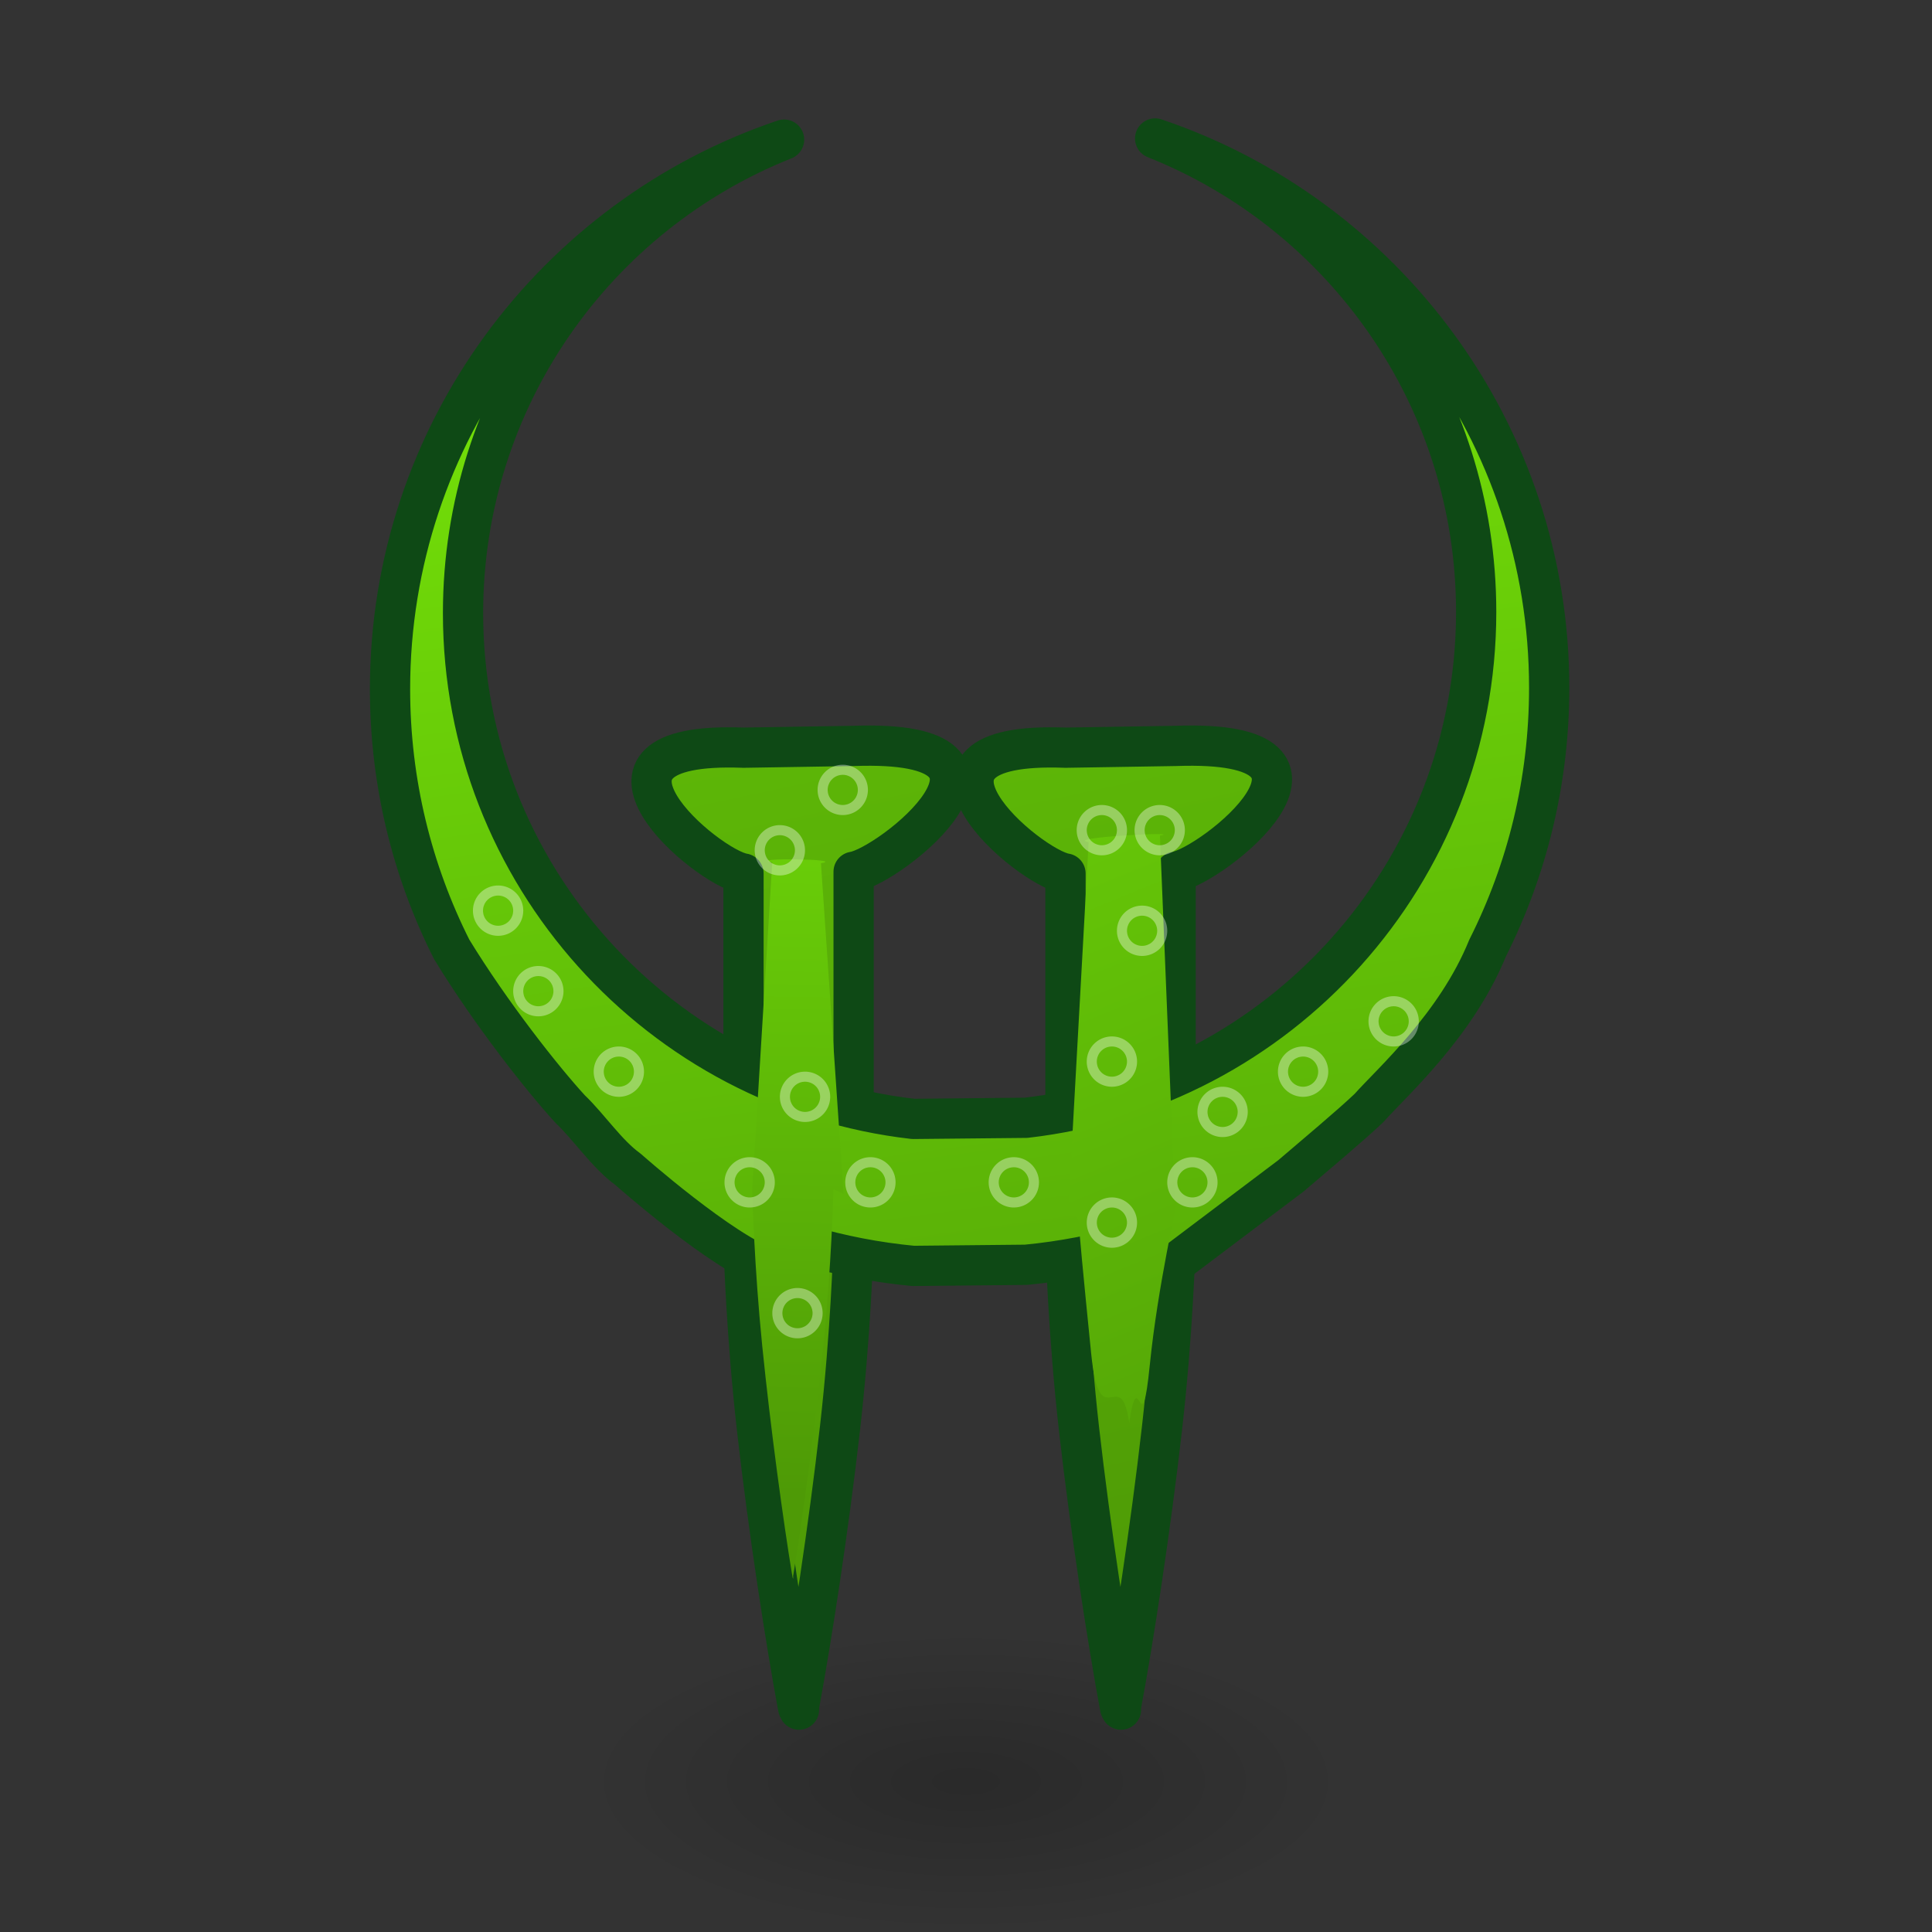 <?xml version="1.0" encoding="UTF-8" standalone="no"?>
<!-- Created with Inkscape (http://www.inkscape.org/) -->
<svg
   xmlns:dc="http://purl.org/dc/elements/1.1/"
   xmlns:cc="http://web.resource.org/cc/"
   xmlns:rdf="http://www.w3.org/1999/02/22-rdf-syntax-ns#"
   xmlns:svg="http://www.w3.org/2000/svg"
   xmlns="http://www.w3.org/2000/svg"
   xmlns:xlink="http://www.w3.org/1999/xlink"
   xmlns:sodipodi="http://sodipodi.sourceforge.net/DTD/sodipodi-0.dtd"
   xmlns:inkscape="http://www.inkscape.org/namespaces/inkscape"
   width="48px"
   height="48px"
   id="svg1305"
   sodipodi:version="0.32"
   inkscape:version="0.44"
   sodipodi:docbase="/home/david/.icons/fandango/scalable/apps"
   sodipodi:docname="quake2.svg">
  <rect width="100%" height="100%" fill="#333333" stroke="none"/>
  <defs
     id="defs1307">
    <linearGradient
       id="linearGradient3650">
      <stop
         style="stop-color:#4e9a06;stop-opacity:1;"
         offset="0"
         id="stop3652" />
      <stop
         style="stop-color:#78e909;stop-opacity:1;"
         offset="1"
         id="stop3654" />
    </linearGradient>
    <linearGradient
       id="linearGradient3642">
      <stop
         style="stop-color:black;stop-opacity:1;"
         offset="0"
         id="stop3644" />
      <stop
         style="stop-color:black;stop-opacity:0;"
         offset="1"
         id="stop3646" />
    </linearGradient>
    <linearGradient
       inkscape:collect="always"
       xlink:href="#linearGradient3650"
       id="linearGradient3656"
       x1="25.988"
       y1="46.75"
       x2="19.688"
       y2="0.654"
       gradientUnits="userSpaceOnUse"
       gradientTransform="matrix(0.881,0,0,0.881,3.316,2.424)" />
    <radialGradient
       inkscape:collect="always"
       xlink:href="#linearGradient3642"
       id="radialGradient3666"
       cx="24"
       cy="43"
       fx="24"
       fy="43"
       r="9.5"
       gradientTransform="matrix(1,0,0,0.395,0,26.026)"
       gradientUnits="userSpaceOnUse" />
    <linearGradient
       inkscape:collect="always"
       xlink:href="#linearGradient3650"
       id="linearGradient1881"
       gradientUnits="userSpaceOnUse"
       gradientTransform="matrix(0.86,0,0,1.35,-0.435,-22.8)"
       x1="25.988"
       y1="46.75"
       x2="19.688"
       y2="0.654" />
    <linearGradient
       inkscape:collect="always"
       xlink:href="#linearGradient3650"
       id="linearGradient2770"
       gradientUnits="userSpaceOnUse"
       gradientTransform="matrix(0.86,0,0,1.35,7.565,-22.8)"
       x1="25.988"
       y1="46.75"
       x2="19.688"
       y2="0.654" />
    <linearGradient
       inkscape:collect="always"
       xlink:href="#linearGradient3650"
       id="linearGradient3664"
       gradientUnits="userSpaceOnUse"
       gradientTransform="matrix(0.881,0,0,0.881,62.066,8.391)"
       x1="25.988"
       y1="46.75"
       x2="19.688"
       y2="0.654" />
    <linearGradient
       inkscape:collect="always"
       xlink:href="#linearGradient3650"
       id="linearGradient3666"
       gradientUnits="userSpaceOnUse"
       gradientTransform="matrix(0.881,0,0,0.881,56.316,5.174)"
       x1="25.988"
       y1="46.75"
       x2="19.688"
       y2="0.654" />
    <linearGradient
       inkscape:collect="always"
       xlink:href="#linearGradient3650"
       id="linearGradient6361"
       gradientUnits="userSpaceOnUse"
       gradientTransform="matrix(0.635,0,0,1.125,4.721,-15.148)"
       x1="25.933"
       y1="46.478"
       x2="26.13"
       y2="24.528" />
    <linearGradient
       inkscape:collect="always"
       xlink:href="#linearGradient3650"
       id="linearGradient6365"
       gradientUnits="userSpaceOnUse"
       gradientTransform="matrix(0.635,0,0,1.125,12.58,-14.773)"
       x1="28.744"
       y1="50.94"
       x2="20.377"
       y2="14.714" />
  </defs>
  <sodipodi:namedview
     id="base"
     pagecolor="#ffffff"
     bordercolor="#666666"
     borderopacity="1.0"
     inkscape:pageopacity="0.0"
     inkscape:pageshadow="2"
     inkscape:zoom="16"
     inkscape:cx="24"
     inkscape:cy="18.899475"
     inkscape:current-layer="layer1"
     showgrid="true"
     inkscape:grid-bbox="true"
     inkscape:document-units="px"
     inkscape:window-width="1024"
     inkscape:window-height="715"
     inkscape:window-x="0"
     inkscape:window-y="0"
     showguides="true"
     inkscape:guide-bbox="true" />
  <g
     id="layer1"
     inkscape:label="Layer 1"
     inkscape:groupmode="layer">
    <path
       sodipodi:type="arc"
       style="opacity:0.183;fill:url(#radialGradient3666);fill-opacity:1;stroke:none;stroke-width:1;stroke-linecap:round;stroke-linejoin:miter;stroke-miterlimit:4;stroke-dasharray:none;stroke-opacity:1"
       id="path3658"
       sodipodi:cx="24"
       sodipodi:cy="43"
       sodipodi:rx="9.5"
       sodipodi:ry="3.75"
       d="M 33.5 43 A 9.5 3.75 0 1 1  14.5,43 A 9.5 3.75 0 1 1  33.5 43 z"
       transform="translate(0,1.25)" />
    <path
       id="path1879"
       d="M 21.208,18.532 L 18.472,18.576 C 13.811,18.4 17.58,21.568 18.472,21.702 L 18.472,30.894 L 18.475,30.894 C 18.481,31.108 18.542,33.16 18.81,35.523 C 19.094,38.02 19.52,40.761 19.817,42.365 C 19.821,42.386 19.825,42.405 19.83,42.421 C 19.83,42.421 19.83,42.424 19.83,42.424 L 19.83,42.431 C 19.83,42.431 19.831,42.432 19.831,42.431 C 19.837,42.451 19.844,42.464 19.851,42.475 L 19.851,42.378 C 19.855,42.362 19.86,42.343 19.864,42.321 C 20.161,40.718 20.586,37.977 20.87,35.48 C 21.139,33.117 21.199,31.064 21.205,30.85 L 21.208,30.85 L 21.208,21.658 C 22.1,21.525 26.116,18.356 21.208,18.532 z "
       style="opacity:1;fill:url(#linearGradient1881);fill-opacity:1;fill-rule:nonzero;stroke:#0e4915;stroke-width:1;stroke-linecap:round;stroke-linejoin:round;stroke-miterlimit:4;stroke-dasharray:none;stroke-dashoffset:0;stroke-opacity:1"
       sodipodi:nodetypes="cccccsssccsccsscccc" />
    <path
       sodipodi:nodetypes="cccccsssccsccsscccc"
       style="opacity:1;fill:url(#linearGradient2770);fill-opacity:1;fill-rule:nonzero;stroke:#0e4915;stroke-width:1;stroke-linecap:round;stroke-linejoin:round;stroke-miterlimit:4;stroke-dasharray:none;stroke-dashoffset:0;stroke-opacity:1"
       d="M 29.208,18.532 L 26.472,18.576 C 21.811,18.4 25.58,21.568 26.472,21.702 L 26.472,30.894 L 26.475,30.894 C 26.481,31.108 26.542,33.16 26.81,35.523 C 27.094,38.02 27.52,40.761 27.817,42.365 C 27.821,42.386 27.825,42.405 27.83,42.421 C 27.83,42.421 27.83,42.424 27.83,42.424 L 27.83,42.431 C 27.83,42.431 27.831,42.432 27.831,42.431 C 27.837,42.451 27.844,42.464 27.851,42.475 L 27.851,42.378 C 27.855,42.362 27.86,42.343 27.864,42.321 C 28.161,40.718 28.586,37.977 28.87,35.48 C 29.139,33.117 29.199,31.064 29.205,30.85 L 29.208,30.85 L 29.208,21.658 C 30.1,21.525 34.116,18.356 29.208,18.532 z "
       id="path2768" />
    <path
       sodipodi:nodetypes="csccscsccccccccccccccccccsc"
       id="path1883"
       d="M 81.699,6.19 C 86.369,8.048 89.675,12.617 89.675,17.953 C 89.675,24.446 84.783,29.801 78.491,30.521 L 75.688,30.549 C 69.396,29.829 64.504,24.475 64.504,17.982 C 64.504,12.646 67.81,8.076 72.48,6.219 C 66.791,8.137 62.69,13.527 62.69,19.869 C 62.69,22.194 63.242,24.39 64.221,26.335 L 63.815,27.453 C 64.444,28.537 65.204,29.536 66.07,30.431 L 67.168,30.307 C 67.638,30.755 68.138,31.171 68.665,31.552 L 68.745,32.634 C 69.796,33.317 70.936,33.873 72.143,34.283 L 73.029,33.69 C 73.885,33.941 74.774,34.114 75.688,34.201 L 78.491,34.173 C 79.405,34.085 80.294,33.913 81.15,33.662 L 82.036,34.254 C 83.243,33.844 84.383,33.288 85.434,32.606 L 85.514,31.523 C 86.041,31.142 86.541,30.726 87.011,30.279 L 88.109,30.402 C 88.975,29.508 89.735,28.508 90.364,27.424 L 89.958,26.307 C 90.937,24.362 91.489,22.165 91.489,19.84 C 91.489,13.499 87.388,8.109 81.699,6.19 z "
       style="opacity:1;fill:url(#linearGradient3666);fill-opacity:1;fill-rule:nonzero;stroke:#0e4915;stroke-width:1;stroke-linecap:round;stroke-linejoin:round;stroke-miterlimit:4;stroke-dasharray:none;stroke-dashoffset:0;stroke-opacity:1" />
    <path
       style="opacity:0;fill:url(#linearGradient3664);fill-opacity:1;fill-rule:nonzero;stroke:#0e4915;stroke-width:1;stroke-linecap:round;stroke-linejoin:round;stroke-miterlimit:4;stroke-dasharray:none;stroke-dashoffset:0;stroke-opacity:1"
       d="M 87.449,9.408 C 92.119,11.265 95.425,15.835 95.425,21.171 C 95.425,27.664 90.533,33.018 84.241,33.738 L 81.438,33.766 C 75.146,33.047 70.254,27.692 70.254,21.199 C 70.254,15.863 73.56,11.294 78.23,9.436 C 72.541,11.355 68.44,16.744 68.44,23.086 C 68.44,25.411 68.992,27.607 69.971,29.552 L 69.565,30.67 C 70.194,31.754 70.954,32.753 71.82,33.648 L 72.918,33.524 C 73.388,33.972 73.888,34.388 74.415,34.769 L 74.495,35.852 C 75.546,36.534 76.686,37.09 77.893,37.5 L 78.779,36.908 C 79.635,37.158 80.524,37.331 81.438,37.418 L 84.241,37.39 C 85.155,37.303 86.044,37.13 86.9,36.879 L 87.786,37.472 C 88.993,37.062 90.133,36.506 91.184,35.823 L 91.264,34.741 C 91.791,34.36 92.291,33.944 92.761,33.496 L 93.859,33.62 C 94.725,32.725 95.485,31.726 96.114,30.642 L 95.708,29.524 C 96.687,27.579 97.239,25.383 97.239,23.058 C 97.239,16.716 93.138,11.326 87.449,9.408 z "
       id="path2775"
       sodipodi:nodetypes="csccscsccccccccccccccccccsc" />
    <path
       style="fill:url(#linearGradient3656);fill-opacity:1;fill-rule:nonzero;stroke:#0e4915;stroke-width:1;stroke-linecap:round;stroke-linejoin:round;stroke-miterlimit:4;stroke-dashoffset:0;stroke-opacity:1"
       d="M 28.699,3.44 C 33.369,5.298 36.675,9.867 36.675,15.203 C 36.675,21.696 31.783,27.051 25.491,27.771 L 22.688,27.799 C 16.396,27.079 11.504,21.725 11.504,15.232 C 11.504,9.896 14.81,5.326 19.48,3.469 C 13.791,5.387 9.69,10.777 9.69,17.119 C 9.69,19.444 10.242,21.64 11.221,23.585 C 12.203,25.194 13.498,26.828 14.168,27.557 C 14.638,28.005 15.076,28.671 15.603,29.052 C 15.603,29.052 17.936,31.123 19.143,31.533 L 20.029,30.94 C 20.885,31.191 21.774,31.364 22.688,31.451 L 25.491,31.423 C 26.405,31.335 27.294,31.163 28.15,30.912 L 29.036,31.504 L 32.076,29.211 C 32.666,28.705 33.541,27.976 34.011,27.529 C 34.561,26.907 36.176,25.481 36.958,23.557 C 37.937,21.612 38.489,19.415 38.489,17.09 C 38.489,10.749 34.388,5.359 28.699,3.44 z "
       id="path5472"
       sodipodi:nodetypes="csccscsccccccccccccsc" />
    <path
       sodipodi:nodetypes="cccsssccsccsscccc"
       style="opacity:1;fill:url(#linearGradient6361);fill-opacity:1.0;fill-rule:nonzero;stroke:none;stroke-width:1;stroke-linecap:round;stroke-linejoin:round;stroke-miterlimit:4;stroke-dasharray:none;stroke-dashoffset:0;stroke-opacity:1"
       d="M 19.187,21.421 L 18.687,29.578 L 18.69,29.578 C 18.694,29.756 18.739,31.466 18.937,33.434 C 19.147,35.514 19.461,37.797 19.681,39.133 C 19.683,39.151 19.687,39.167 19.69,39.18 C 19.69,39.18 19.69,39.182 19.69,39.182 L 19.69,39.189 C 19.69,39.188 19.691,39.189 19.691,39.189 C 19.696,39.205 19.701,39.216 19.706,39.225 L 19.706,39.144 C 19.709,39.131 19.713,39.115 19.715,39.097 C 19.935,37.761 20.249,35.478 20.459,33.398 C 20.657,31.43 20.702,29.72 20.706,29.542 L 20.959,29.667 L 20.396,21.447 C 21.055,21.336 18.529,21.31 19.187,21.421 z "
       id="path5474" />
    <path
       id="path6363"
       d="M 27.047,20.921 L 26.547,29.953 L 26.799,30.328 C 26.804,30.506 26.911,31.654 27.109,33.622 C 27.319,35.702 27.821,33.922 28.04,35.258 C 28.043,35.276 28.046,35.292 28.05,35.305 C 28.05,35.305 28.05,35.307 28.05,35.307 L 28.05,35.314 C 28.05,35.313 28.051,35.314 28.051,35.314 C 28.055,35.33 28.061,35.341 28.065,35.35 L 28.065,35.269 C 28.069,35.256 28.072,35.24 28.075,35.222 C 28.294,33.886 28.359,35.978 28.568,33.898 C 28.767,31.93 29.249,29.908 29.253,29.729 L 29.193,29.917 L 28.818,20.76 C 29.477,20.649 26.388,20.81 27.047,20.921 z "
       style="opacity:1;fill:url(#linearGradient6365);fill-opacity:1.0;fill-rule:nonzero;stroke:none;stroke-width:1;stroke-linecap:round;stroke-linejoin:round;stroke-miterlimit:4;stroke-dasharray:none;stroke-dashoffset:0;stroke-opacity:1"
       sodipodi:nodetypes="cccsssccsccsscccc" />
    <path
       sodipodi:type="arc"
       style="opacity:0.362;fill:none;fill-opacity:1;stroke:white;stroke-width:1;stroke-linecap:round;stroke-linejoin:miter;stroke-miterlimit:4;stroke-dasharray:none;stroke-opacity:1"
       id="path3663"
       sodipodi:cx="12.8125"
       sodipodi:cy="25"
       sodipodi:rx="0.125"
       sodipodi:ry="0.125"
       d="M 12.938 25 A 0.125 0.125 0 1 1  12.688,25 A 0.125 0.125 0 1 1  12.938 25 z"
       transform="translate(0.562,-0.375)" />
    <path
       d="M 12.938 25 A 0.125 0.125 0 1 1  12.688,25 A 0.125 0.125 0 1 1  12.938 25 z"
       sodipodi:ry="0.125"
       sodipodi:rx="0.125"
       sodipodi:cy="25"
       sodipodi:cx="12.8125"
       id="path4550"
       style="opacity:0.362;fill:none;fill-opacity:1;stroke:white;stroke-width:1;stroke-linecap:round;stroke-linejoin:miter;stroke-miterlimit:4;stroke-dasharray:none;stroke-opacity:1"
       sodipodi:type="arc"
       transform="translate(-0.438,-2.375)" />
    <path
       d="M 12.938 25 A 0.125 0.125 0 1 1  12.688,25 A 0.125 0.125 0 1 1  12.938 25 z"
       sodipodi:ry="0.125"
       sodipodi:rx="0.125"
       sodipodi:cy="25"
       sodipodi:cx="12.8125"
       id="path4552"
       style="opacity:0.362;fill:none;fill-opacity:1;stroke:white;stroke-width:1;stroke-linecap:round;stroke-linejoin:miter;stroke-miterlimit:4;stroke-dasharray:none;stroke-opacity:1"
       sodipodi:type="arc"
       transform="translate(2.562,1.625)" />
    <path
       transform="translate(5.812,4.375)"
       sodipodi:type="arc"
       style="opacity:0.362;fill:none;fill-opacity:1;stroke:white;stroke-width:1;stroke-linecap:round;stroke-linejoin:miter;stroke-miterlimit:4;stroke-dasharray:none;stroke-opacity:1"
       id="path4554"
       sodipodi:cx="12.8125"
       sodipodi:cy="25"
       sodipodi:rx="0.125"
       sodipodi:ry="0.125"
       d="M 12.938 25 A 0.125 0.125 0 1 1  12.688,25 A 0.125 0.125 0 1 1  12.938 25 z" />
    <path
       d="M 12.938 25 A 0.125 0.125 0 1 1  12.688,25 A 0.125 0.125 0 1 1  12.938 25 z"
       sodipodi:ry="0.125"
       sodipodi:rx="0.125"
       sodipodi:cy="25"
       sodipodi:cx="12.8125"
       id="path4556"
       style="opacity:0.362;fill:none;fill-opacity:1;stroke:white;stroke-width:1;stroke-linecap:round;stroke-linejoin:miter;stroke-miterlimit:4;stroke-dasharray:none;stroke-opacity:1"
       sodipodi:type="arc"
       transform="translate(6.562,-3.875)" />
    <path
       d="M 12.938 25 A 0.125 0.125 0 1 1  12.688,25 A 0.125 0.125 0 1 1  12.938 25 z"
       sodipodi:ry="0.125"
       sodipodi:rx="0.125"
       sodipodi:cy="25"
       sodipodi:cx="12.8125"
       id="path4558"
       style="opacity:0.362;fill:none;fill-opacity:1;stroke:white;stroke-width:1;stroke-linecap:round;stroke-linejoin:miter;stroke-miterlimit:4;stroke-dasharray:none;stroke-opacity:1"
       sodipodi:type="arc"
       transform="translate(7.188,2.25)" />
    <path
       d="M 12.938 25 A 0.125 0.125 0 1 1  12.688,25 A 0.125 0.125 0 1 1  12.938 25 z"
       sodipodi:ry="0.125"
       sodipodi:rx="0.125"
       sodipodi:cy="25"
       sodipodi:cx="12.8125"
       id="path4560"
       style="opacity:0.362;fill:none;fill-opacity:1;stroke:white;stroke-width:1;stroke-linecap:round;stroke-linejoin:miter;stroke-miterlimit:4;stroke-dasharray:none;stroke-opacity:1"
       sodipodi:type="arc"
       transform="translate(8.812,4.375)" />
    <path
       d="M 12.938 25 A 0.125 0.125 0 1 1  12.688,25 A 0.125 0.125 0 1 1  12.938 25 z"
       sodipodi:ry="0.125"
       sodipodi:rx="0.125"
       sodipodi:cy="25"
       sodipodi:cx="12.8125"
       id="path4562"
       style="opacity:0.362;fill:none;fill-opacity:1;stroke:white;stroke-width:1;stroke-linecap:round;stroke-linejoin:miter;stroke-miterlimit:4;stroke-dasharray:none;stroke-opacity:1"
       sodipodi:type="arc"
       transform="translate(21.812,0.375)" />
    <path
       d="M 12.938 25 A 0.125 0.125 0 1 1  12.688,25 A 0.125 0.125 0 1 1  12.938 25 z"
       sodipodi:ry="0.125"
       sodipodi:rx="0.125"
       sodipodi:cy="25"
       sodipodi:cx="12.8125"
       id="path4564"
       style="opacity:0.362;fill:none;fill-opacity:1;stroke:white;stroke-width:1;stroke-linecap:round;stroke-linejoin:miter;stroke-miterlimit:4;stroke-dasharray:none;stroke-opacity:1"
       sodipodi:type="arc"
       transform="translate(17.562,2.625)" />
    <path
       d="M 12.938 25 A 0.125 0.125 0 1 1  12.688,25 A 0.125 0.125 0 1 1  12.938 25 z"
       sodipodi:ry="0.125"
       sodipodi:rx="0.125"
       sodipodi:cy="25"
       sodipodi:cx="12.8125"
       id="path4566"
       style="opacity:0.362;fill:none;fill-opacity:1;stroke:white;stroke-width:1;stroke-linecap:round;stroke-linejoin:miter;stroke-miterlimit:4;stroke-dasharray:none;stroke-opacity:1"
       sodipodi:type="arc"
       transform="translate(14.562,-4.375)" />
    <path
       d="M 12.938 25 A 0.125 0.125 0 1 1  12.688,25 A 0.125 0.125 0 1 1  12.938 25 z"
       sodipodi:ry="0.125"
       sodipodi:rx="0.125"
       sodipodi:cy="25"
       sodipodi:cx="12.8125"
       id="path4568"
       style="opacity:0.362;fill:none;fill-opacity:1;stroke:white;stroke-width:1;stroke-linecap:round;stroke-linejoin:miter;stroke-miterlimit:4;stroke-dasharray:none;stroke-opacity:1"
       sodipodi:type="arc"
       transform="translate(14.812,5.375)" />
    <path
       d="M 12.938 25 A 0.125 0.125 0 1 1  12.688,25 A 0.125 0.125 0 1 1  12.938 25 z"
       sodipodi:ry="0.125"
       sodipodi:rx="0.125"
       sodipodi:cy="25"
       sodipodi:cx="12.8125"
       id="path4570"
       style="opacity:0.362;fill:none;fill-opacity:1;stroke:white;stroke-width:1;stroke-linecap:round;stroke-linejoin:miter;stroke-miterlimit:4;stroke-dasharray:none;stroke-opacity:1"
       sodipodi:type="arc"
       transform="translate(14.812,1.375)" />
    <path
       d="M 12.938 25 A 0.125 0.125 0 1 1  12.688,25 A 0.125 0.125 0 1 1  12.938 25 z"
       sodipodi:ry="0.125"
       sodipodi:rx="0.125"
       sodipodi:cy="25"
       sodipodi:cx="12.8125"
       id="path4572"
       style="opacity:0.362;fill:none;fill-opacity:1;stroke:white;stroke-width:1;stroke-linecap:round;stroke-linejoin:miter;stroke-miterlimit:4;stroke-dasharray:none;stroke-opacity:1"
       sodipodi:type="arc"
       transform="translate(8.125,-5.375)" />
    <path
       d="M 12.938 25 A 0.125 0.125 0 1 1  12.688,25 A 0.125 0.125 0 1 1  12.938 25 z"
       sodipodi:ry="0.125"
       sodipodi:rx="0.125"
       sodipodi:cy="25"
       sodipodi:cx="12.8125"
       id="path4574"
       style="opacity:0.362;fill:none;fill-opacity:1;stroke:white;stroke-width:1;stroke-linecap:round;stroke-linejoin:miter;stroke-miterlimit:4;stroke-dasharray:none;stroke-opacity:1"
       sodipodi:type="arc"
       transform="translate(16,-4.375)" />
    <path
       d="M 12.938 25 A 0.125 0.125 0 1 1  12.688,25 A 0.125 0.125 0 1 1  12.938 25 z"
       sodipodi:ry="0.125"
       sodipodi:rx="0.125"
       sodipodi:cy="25"
       sodipodi:cx="12.8125"
       id="path4576"
       style="opacity:0.362;fill:none;fill-opacity:1;stroke:white;stroke-width:1;stroke-linecap:round;stroke-linejoin:miter;stroke-miterlimit:4;stroke-dasharray:none;stroke-opacity:1"
       sodipodi:type="arc"
       transform="translate(12.375,4.375)" />
    <path
       d="M 12.938 25 A 0.125 0.125 0 1 1  12.688,25 A 0.125 0.125 0 1 1  12.938 25 z"
       sodipodi:ry="0.125"
       sodipodi:rx="0.125"
       sodipodi:cy="25"
       sodipodi:cx="12.8125"
       id="path4578"
       style="opacity:0.362;fill:none;fill-opacity:1;stroke:white;stroke-width:1;stroke-linecap:round;stroke-linejoin:miter;stroke-miterlimit:4;stroke-dasharray:none;stroke-opacity:1"
       sodipodi:type="arc"
       transform="translate(7,7.625)" />
    <path
       d="M 12.938 25 A 0.125 0.125 0 1 1  12.688,25 A 0.125 0.125 0 1 1  12.938 25 z"
       sodipodi:ry="0.125"
       sodipodi:rx="0.125"
       sodipodi:cy="25"
       sodipodi:cx="12.8125"
       id="path4580"
       style="opacity:0.362;fill:none;fill-opacity:1;stroke:white;stroke-width:1;stroke-linecap:round;stroke-linejoin:miter;stroke-miterlimit:4;stroke-dasharray:none;stroke-opacity:1"
       sodipodi:type="arc"
       transform="translate(16.812,4.375)" />
    <path
       transform="translate(19.562,1.625)"
       sodipodi:type="arc"
       style="opacity:0.362;fill:none;fill-opacity:1;stroke:white;stroke-width:1;stroke-linecap:round;stroke-linejoin:miter;stroke-miterlimit:4;stroke-dasharray:none;stroke-opacity:1"
       id="path1910"
       sodipodi:cx="12.8125"
       sodipodi:cy="25"
       sodipodi:rx="0.125"
       sodipodi:ry="0.125"
       d="M 12.938 25 A 0.125 0.125 0 1 1  12.688,25 A 0.125 0.125 0 1 1  12.938 25 z" />
    <path
       transform="translate(15.562,-1.875)"
       d="M 12.938 25 A 0.125 0.125 0 1 1  12.688,25 A 0.125 0.125 0 1 1  12.938 25 z"
       sodipodi:ry="0.125"
       sodipodi:rx="0.125"
       sodipodi:cy="25"
       sodipodi:cx="12.8125"
       id="path1912"
       style="opacity:0.362;fill:none;fill-opacity:1;stroke:white;stroke-width:1;stroke-linecap:round;stroke-linejoin:miter;stroke-miterlimit:4;stroke-dasharray:none;stroke-opacity:1"
       sodipodi:type="arc" />
  </g>
</svg>
